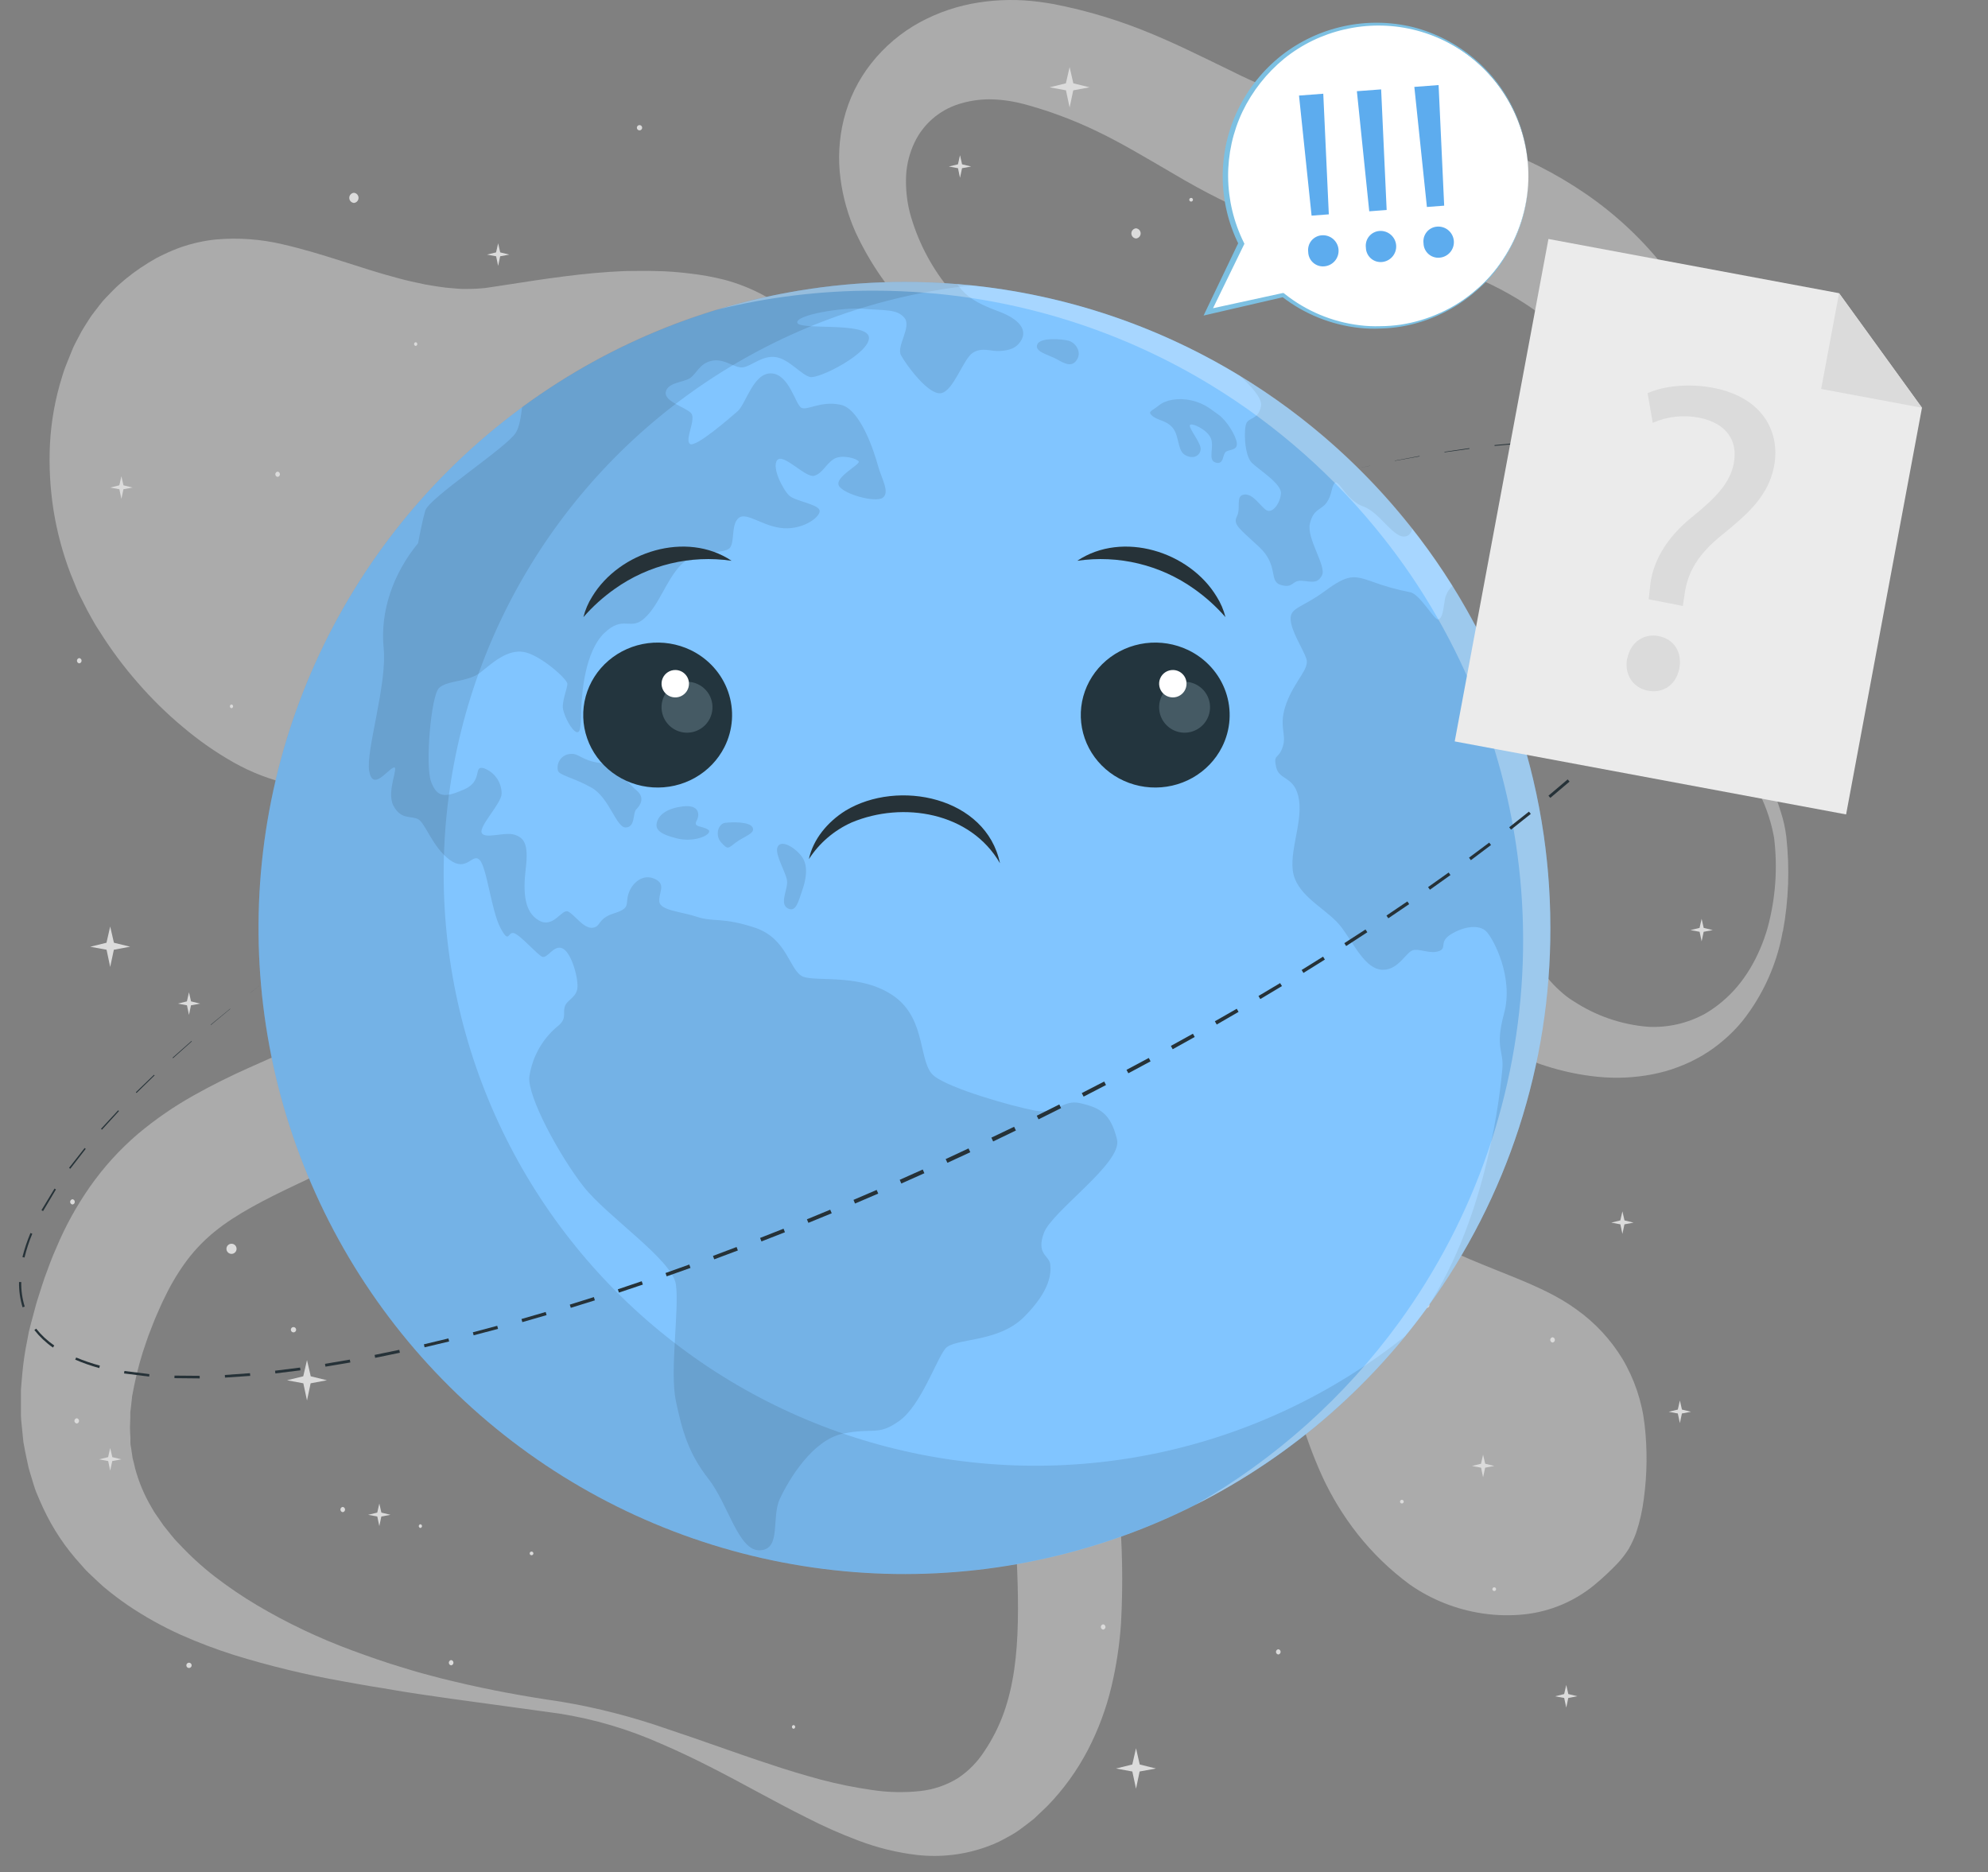 <svg width="103" height="97" viewBox="0 0 103 97" fill="none" xmlns="http://www.w3.org/2000/svg">
<rect x="0" y="0" width="103" height="97" fill="#808080" stroke="none"/>
<g id="earth-and-moon/cuate">
<g id="background-complete">
<g id="Group" opacity="0.4">
<path id="Vector" d="M91.2 41.193C90.879 40.463 90.527 39.738 90.175 39.008C89.474 37.545 88.775 36.056 88.175 34.503C87.553 32.933 87.043 31.323 86.646 29.682C86.546 29.267 86.458 28.848 86.373 28.428C86.288 28.009 86.218 27.555 86.144 27.21C85.995 26.465 85.812 25.738 85.602 25.026C85.394 24.332 85.15 23.651 84.87 22.983C84.608 22.338 84.303 21.711 83.959 21.105C83.317 19.944 82.531 18.869 81.62 17.905C79.855 16.009 77.536 14.666 74.959 13.816C74.316 13.598 73.648 13.428 72.993 13.281C72.661 13.209 72.338 13.146 72.005 13.089L71.414 12.995C71.195 12.958 70.977 12.927 70.758 12.882C68.977 12.551 67.232 12.05 65.547 11.385C63.926 10.717 62.357 9.931 60.851 9.033C59.418 8.201 58.127 7.419 56.834 6.801C56.193 6.491 55.537 6.213 54.868 5.969C54.536 5.844 54.2 5.733 53.862 5.626L53.375 5.482C53.23 5.44 53.088 5.399 52.938 5.364C52.384 5.224 51.816 5.15 51.245 5.145C50.711 5.148 50.181 5.232 49.672 5.394C49.175 5.55 48.715 5.807 48.321 6.148C47.927 6.49 47.608 6.909 47.383 7.38C47.13 7.911 46.981 8.487 46.947 9.075C46.915 9.73 46.98 10.387 47.141 11.023C47.523 12.427 48.19 13.738 49.1 14.873C50.028 16.071 51.151 17.105 52.42 17.931C53.725 18.773 55.122 19.464 56.583 19.991C58.057 20.544 59.595 20.976 61.17 21.424C62.745 21.872 64.37 22.339 66.003 23.171C66.866 23.6 67.664 24.148 68.375 24.798C68.559 24.971 68.738 25.152 68.91 25.34C69.083 25.528 69.243 25.733 69.391 25.93C69.688 26.323 69.946 26.714 70.186 27.105C71.063 28.587 71.826 30.134 72.466 31.733C72.783 32.5 73.089 33.262 73.371 34.026C73.652 34.791 73.939 35.555 74.203 36.302C75.269 39.325 76.219 42.313 77.296 45.113C77.801 46.465 78.402 47.779 79.095 49.045C79.409 49.618 79.775 50.161 80.187 50.668C80.378 50.902 80.587 51.121 80.812 51.323C80.919 51.425 81.03 51.513 81.142 51.605L81.312 51.731C81.376 51.777 81.459 51.825 81.531 51.871C82.681 52.628 84.004 53.083 85.377 53.195C86.416 53.252 87.451 53.014 88.361 52.507C88.67 52.326 88.962 52.119 89.234 51.886C90.359 50.952 91.152 49.562 91.58 48.073C91.995 46.551 92.109 44.964 91.916 43.399C91.778 42.634 91.537 41.892 91.2 41.193ZM92.364 48.261C92.062 49.956 91.344 51.55 90.276 52.9C89.991 53.247 89.676 53.569 89.335 53.861C88.99 54.164 88.618 54.434 88.223 54.669C87.413 55.149 86.526 55.484 85.602 55.661C84.674 55.839 83.725 55.882 82.784 55.787C81.859 55.695 80.945 55.503 80.061 55.215C79.949 55.178 79.842 55.147 79.727 55.104L79.357 54.959C79.117 54.858 78.883 54.745 78.654 54.621C78.205 54.381 77.776 54.105 77.372 53.795C76.979 53.502 76.607 53.181 76.258 52.836C75.911 52.502 75.592 52.155 75.286 51.803C74.147 50.425 73.175 48.917 72.39 47.31C70.85 44.222 69.847 41.055 68.985 37.936C68.766 37.156 68.57 36.377 68.373 35.601L67.792 33.299C67.594 32.541 67.408 31.785 67.196 31.056C66.984 30.326 66.779 29.606 66.53 28.948C66.405 28.618 66.274 28.304 66.137 28.02C66.069 27.878 65.999 27.747 65.929 27.618C65.859 27.489 65.774 27.36 65.689 27.234C65.311 26.694 64.856 26.213 64.339 25.805C63.247 24.932 61.838 24.217 60.386 23.593C57.468 22.322 54.285 21.319 51.383 19.565C50.654 19.124 49.951 18.641 49.277 18.119C48.599 17.587 47.958 17.009 47.359 16.389C46.104 15.124 45.078 13.65 44.328 12.034C43.936 11.155 43.673 10.223 43.548 9.269C43.41 8.243 43.467 7.201 43.714 6.196C43.977 5.134 44.463 4.141 45.14 3.282C45.827 2.411 46.683 1.687 47.656 1.155C48.609 0.639 49.643 0.292 50.714 0.128C51.747 -0.031 52.797 -0.042 53.833 0.095C54.089 0.126 54.338 0.168 54.589 0.211L55.244 0.347C55.681 0.445 56.118 0.55 56.555 0.672C57.424 0.913 58.28 1.199 59.119 1.528C60.788 2.184 62.316 2.963 63.727 3.643C65.041 4.303 66.398 4.873 67.79 5.346C69.131 5.789 70.507 6.117 71.903 6.327L73.039 6.493C73.508 6.563 73.969 6.644 74.425 6.746C75.338 6.94 76.237 7.192 77.116 7.502C78.904 8.118 80.6 8.972 82.16 10.042C83.749 11.132 85.16 12.463 86.34 13.987C87.504 15.502 88.398 17.206 88.985 19.023C89.537 20.764 89.836 22.575 89.874 24.401C89.897 25.275 89.871 26.15 89.796 27.022C89.76 27.476 89.719 27.823 89.684 28.214C89.649 28.605 89.625 28.983 89.612 29.368C89.54 30.927 89.624 32.49 89.863 34.033C89.992 34.81 90.143 35.588 90.344 36.357C90.545 37.126 90.781 37.886 91.04 38.646C91.3 39.406 91.591 40.155 91.87 40.92C92.008 41.302 92.15 41.684 92.27 42.082C92.402 42.486 92.495 42.902 92.547 43.324C92.733 44.969 92.674 46.633 92.373 48.261H92.364Z" fill="#EBEBEB"/>
<path id="Vector_2" d="M23.371 88.008L21.971 87.805C21.504 87.735 21.036 87.669 20.569 87.587C20.102 87.504 19.634 87.429 19.165 87.353C18.695 87.276 18.23 87.187 17.76 87.104C15.858 86.768 13.979 86.315 12.134 85.745C11.185 85.445 10.253 85.091 9.344 84.686C8.402 84.26 7.498 83.755 6.64 83.177C6.199 82.875 5.772 82.551 5.363 82.207C5.155 82.028 4.959 81.833 4.758 81.645C4.657 81.549 4.555 81.456 4.456 81.355L4.177 81.04C3.39 80.181 2.739 79.207 2.246 78.151C2.121 77.878 1.999 77.605 1.886 77.328C1.772 77.05 1.7 76.755 1.608 76.467C1.565 76.323 1.516 76.179 1.479 76.03L1.385 75.593C1.324 75.296 1.257 74.999 1.211 74.702L1.121 73.807C1.108 73.656 1.088 73.505 1.084 73.357V72.018C1.104 71.727 1.132 71.437 1.158 71.144C1.21 70.568 1.295 69.996 1.414 69.43L1.492 69.006L1.597 68.595L1.816 67.776C1.886 67.499 1.971 67.243 2.054 66.985C2.137 66.728 2.215 66.47 2.307 66.208C2.499 65.686 2.681 65.166 2.921 64.64C3.382 63.536 3.96 62.486 4.644 61.505C5.362 60.477 6.208 59.545 7.163 58.731C8.061 57.979 9.029 57.313 10.052 56.742C11.015 56.202 11.948 55.744 12.857 55.337C14.676 54.516 16.395 53.791 18.099 53.035C21.489 51.539 24.786 49.836 27.969 47.937L28.57 47.579L29.166 47.21C29.561 46.961 29.961 46.721 30.354 46.465L32.781 44.897C33.2 44.622 33.635 44.366 34.063 44.1C34.491 43.833 34.936 43.597 35.373 43.346C35.81 43.095 36.258 42.864 36.703 42.628C37.149 42.392 37.605 42.175 38.06 41.955C38.973 41.518 39.9 41.118 40.842 40.754L41.55 40.485L42.269 40.236C42.742 40.063 43.232 39.924 43.712 39.771C44.686 39.489 45.665 39.229 46.663 39.044C47.658 38.844 48.664 38.703 49.675 38.622C51.697 38.433 53.735 38.546 55.723 38.958C56.219 39.057 56.706 39.196 57.193 39.334L57.909 39.576C58.147 39.657 58.377 39.764 58.613 39.856C59.541 40.243 60.429 40.72 61.264 41.28C62.086 41.847 62.855 42.488 63.56 43.196C63.73 43.377 63.905 43.549 64.075 43.739L64.569 44.338C64.891 44.759 65.172 45.209 65.41 45.683C65.895 46.671 66.15 47.756 66.155 48.857C66.145 49.936 65.964 51.006 65.62 52.028C65.294 53.01 64.893 53.965 64.42 54.885C64.202 55.344 63.959 55.787 63.719 56.231L62.981 57.541C61.987 59.262 60.967 60.927 60.067 62.597C59.62 63.43 59.194 64.26 58.84 65.083C58.485 65.865 58.199 66.676 57.986 67.507C57.799 68.298 57.68 69.103 57.63 69.914C57.573 70.774 57.561 71.635 57.593 72.496L57.619 73.151L57.658 73.824C57.689 74.276 57.713 74.728 57.752 75.189L57.971 78.009C58.154 80.028 58.191 82.057 58.082 84.081C58.009 85.185 57.845 86.281 57.59 87.357C57.32 88.504 56.908 89.614 56.365 90.66C55.809 91.727 55.101 92.707 54.262 93.569C54.035 93.789 53.805 94.007 53.574 94.224C53.323 94.425 53.065 94.622 52.809 94.809C52.554 94.997 52.252 95.15 51.971 95.305C51.689 95.46 51.383 95.583 51.082 95.692C49.94 96.097 48.721 96.238 47.517 96.103C46.471 95.98 45.443 95.728 44.459 95.351C43.541 95.006 42.645 94.608 41.773 94.159C40.914 93.733 40.084 93.285 39.252 92.837C37.599 91.944 35.961 91.07 34.257 90.343C32.569 89.589 30.789 89.062 28.963 88.775L23.371 88.008ZM34.561 89.572C36.352 90.162 38.112 90.821 39.888 91.4C40.761 91.697 41.661 91.963 42.546 92.204C43.415 92.432 44.297 92.61 45.187 92.737C46.009 92.862 46.843 92.88 47.67 92.791C48.367 92.718 49.039 92.488 49.636 92.119C50.183 91.754 50.648 91.279 51.003 90.725C51.422 90.104 51.761 89.433 52.012 88.727C52.512 87.324 52.7 85.741 52.735 84.024C52.814 80.584 52.281 76.744 52.552 72.573C52.705 70.482 53.054 68.311 53.96 66.162C54.398 65.161 54.92 64.199 55.522 63.288C56.092 62.414 56.695 61.578 57.309 60.782C58.536 59.197 59.792 57.709 60.937 56.196C61.513 55.436 62.055 54.667 62.544 53.872C63.028 53.1 63.443 52.286 63.783 51.441C64.107 50.645 64.287 49.798 64.316 48.94C64.331 48.126 64.144 47.321 63.77 46.599C63.584 46.234 63.364 45.889 63.114 45.565L62.697 45.094C62.551 44.938 62.385 44.79 62.23 44.637C61.596 44.042 60.898 43.518 60.15 43.075C58.65 42.21 56.977 41.688 55.251 41.547C54.385 41.465 53.514 41.465 52.648 41.547C51.771 41.622 50.901 41.759 50.044 41.957C48.308 42.384 46.617 42.978 44.994 43.731C44.586 43.929 44.175 44.108 43.773 44.32L43.168 44.63L42.57 44.956C41.768 45.38 40.986 45.856 40.205 46.323C39.816 46.563 39.431 46.812 39.045 47.057L37.907 47.822C37.149 48.341 36.395 48.87 35.651 49.416L33.32 51.131C32.92 51.425 32.512 51.705 32.108 52.004L31.498 52.441L30.88 52.861C27.596 55.114 24.156 57.131 20.586 58.898C19.702 59.334 18.819 59.771 17.941 60.166C17.063 60.562 16.194 60.966 15.373 61.361C13.704 62.148 12.223 62.914 11.146 63.788C10.613 64.218 10.132 64.711 9.716 65.256C9.266 65.856 8.877 66.499 8.554 67.175C8.37 67.527 8.213 67.918 8.043 68.296C7.962 68.49 7.888 68.694 7.809 68.892C7.73 69.091 7.65 69.294 7.591 69.484C7.324 70.231 7.112 70.996 6.955 71.773L6.846 72.337L6.787 72.887L6.752 73.164C6.752 73.258 6.752 73.346 6.752 73.435L6.734 73.977C6.734 74.156 6.752 74.331 6.758 74.508V74.776C6.758 74.864 6.785 74.949 6.796 75.036L6.874 75.561C6.922 75.729 6.962 75.899 7.001 76.074C7.19 76.78 7.474 77.456 7.846 78.085L7.984 78.323C8.034 78.404 8.093 78.483 8.148 78.561L8.48 79.044C8.735 79.348 8.964 79.678 9.259 79.966C9.834 80.586 10.457 81.157 11.125 81.676C11.823 82.213 12.552 82.709 13.309 83.159C14.881 84.09 16.535 84.875 18.249 85.507C19.123 85.83 19.997 86.134 20.87 86.396C21.307 86.529 21.759 86.667 22.211 86.781L22.884 86.96L23.563 87.123C25.376 87.56 27.215 87.892 29.067 88.161C30.935 88.474 32.773 88.946 34.561 89.572Z" fill="#EBEBEB"/>
<path id="Vector_3" d="M37.53 14.493C36.932 14.343 36.325 14.234 35.713 14.166C35.42 14.127 35.138 14.105 34.852 14.081C34.566 14.057 34.286 14.048 34.009 14.043C33.454 14.022 32.917 14.043 32.371 14.043C30.224 14.129 28.173 14.456 26.148 14.769L25.432 14.878L25.113 14.924L24.79 14.95C24.571 14.97 24.353 14.963 24.121 14.97C23.89 14.976 23.665 14.95 23.431 14.932C23.197 14.915 22.968 14.891 22.73 14.852C22.492 14.812 22.26 14.782 22.022 14.736C21.551 14.638 21.066 14.535 20.59 14.402C18.663 13.895 16.761 13.142 14.636 12.654C13.512 12.39 12.354 12.306 11.204 12.405C10.584 12.467 9.974 12.601 9.385 12.805C9.087 12.91 8.796 13.031 8.511 13.168C8.367 13.238 8.223 13.305 8.074 13.386L7.67 13.626C7.142 13.951 6.644 14.32 6.181 14.732C5.945 14.937 5.722 15.184 5.493 15.415C5.263 15.647 5.084 15.913 4.879 16.169C4.674 16.424 4.523 16.693 4.348 16.964C4.259 17.099 4.189 17.237 4.117 17.372L3.898 17.789L3.791 18.008L3.702 18.226L3.525 18.663C3.405 18.944 3.301 19.231 3.215 19.524C2.859 20.657 2.648 21.831 2.588 23.018C2.533 24.165 2.596 25.314 2.775 26.447C2.954 27.561 3.247 28.653 3.649 29.706C3.75 29.968 3.868 30.228 3.966 30.484C4.064 30.739 4.208 30.993 4.331 31.244C4.453 31.495 4.584 31.744 4.722 31.986C4.859 32.229 4.995 32.471 5.158 32.709C5.748 33.652 6.413 34.545 7.146 35.381C7.862 36.207 8.645 36.974 9.485 37.674C10.3 38.364 11.177 38.976 12.106 39.502C13.025 40.02 14.015 40.4 15.044 40.631C16.099 40.851 17.191 40.826 18.235 40.557C19.285 40.272 20.291 39.844 21.225 39.286C23.088 38.171 24.832 36.868 26.428 35.396C27.227 34.677 27.976 33.928 28.688 33.159C28.754 33.084 28.828 33.015 28.907 32.954L29.095 32.79C29.237 32.694 29.348 32.572 29.497 32.491L29.702 32.347C29.776 32.303 29.853 32.262 29.92 32.211C30.058 32.115 30.23 32.037 30.375 31.943C31.085 31.555 31.819 31.212 32.572 30.916L33.882 30.398L34.588 30.123L35.322 29.82C35.818 29.619 36.342 29.368 36.875 29.103C37.443 28.811 37.992 28.483 38.519 28.123C39.115 27.712 39.667 27.24 40.166 26.716C40.708 26.145 41.169 25.503 41.538 24.807L41.682 24.543L41.804 24.272C41.883 24.091 41.964 23.909 42.036 23.724C42.167 23.363 42.275 22.993 42.359 22.619L42.475 22.066L42.545 21.531C42.586 21.182 42.609 20.831 42.612 20.48C42.612 20.389 42.612 20.319 42.612 20.212C42.612 20.072 42.612 19.932 42.595 19.794C42.579 19.504 42.537 19.215 42.468 18.932C42.453 18.862 42.438 18.788 42.418 18.713L42.348 18.495C42.3 18.349 42.248 18.206 42.193 18.058C42.072 17.781 41.93 17.514 41.767 17.259C41.684 17.139 41.601 17.018 41.514 16.903C41.47 16.844 41.426 16.785 41.383 16.732L41.245 16.579C41.153 16.481 41.059 16.385 40.963 16.287C40.867 16.188 40.776 16.121 40.679 16.035C40.583 15.95 40.485 15.878 40.389 15.817L40.107 15.625C40.013 15.564 39.915 15.494 39.823 15.444L39.55 15.293C38.91 14.948 38.232 14.68 37.53 14.493Z" fill="#EBEBEB"/>
<path id="Vector_4" d="M66.79 67.442C66.674 68.107 66.626 68.783 66.648 69.458C66.698 70.688 66.908 71.906 67.274 73.081C67.591 74.23 67.995 75.352 68.484 76.439C68.982 77.529 69.609 78.555 70.352 79.496C71.127 80.474 72.028 81.344 73.032 82.085C74.158 82.874 75.453 83.389 76.813 83.589C77.536 83.698 78.27 83.713 78.997 83.635C80.326 83.49 81.585 82.958 82.616 82.106C83.05 81.746 83.461 81.361 83.848 80.951C84.047 80.732 84.227 80.496 84.385 80.245C84.533 79.984 84.659 79.712 84.763 79.431C84.959 78.85 85.095 78.251 85.169 77.642C85.341 76.377 85.356 75.095 85.211 73.826C85.074 72.608 84.678 71.434 84.049 70.382C83.439 69.384 82.633 68.52 81.681 67.842C80.738 67.151 79.628 66.658 78.54 66.21C77.453 65.762 76.371 65.36 75.356 64.882C74.34 64.404 73.359 63.869 72.126 63.486C71.795 63.383 71.456 63.309 71.112 63.268C70.712 63.215 70.306 63.221 69.909 63.288C69.373 63.393 68.874 63.636 68.46 63.993C68.357 64.082 68.259 64.178 68.168 64.279C68.083 64.375 67.995 64.476 67.914 64.581C67.772 64.774 67.644 64.978 67.53 65.19C67.426 65.385 67.333 65.585 67.25 65.791C67.18 65.976 67.102 66.182 67.054 66.361L66.956 66.638L66.89 66.911C66.851 67.092 66.822 67.263 66.79 67.442Z" fill="#EBEBEB"/>
</g>
<path id="Vector_5" d="M14.871 71.509L15.716 71.666L15.906 72.557L16.094 71.666L16.939 71.509L16.099 71.303L15.906 70.463L15.712 71.303L14.871 71.509Z" fill="#DBDBDB"/>
<path id="Vector_6" d="M54.383 4.523L55.228 4.68L55.418 5.571L55.606 4.68L56.451 4.523L55.61 4.317L55.418 3.477L55.224 4.317L54.383 4.523Z" fill="#DBDBDB"/>
<path id="Vector_7" d="M57.822 91.623L58.667 91.778L58.858 92.669L59.045 91.778L59.891 91.623L59.05 91.415L58.858 90.574L58.665 91.415L57.822 91.623Z" fill="#DBDBDB"/>
<path id="Vector_8" d="M86.457 73.142L86.929 73.23L87.036 73.728L87.141 73.23L87.612 73.142L87.143 73.027L87.036 72.557L86.929 73.027L86.457 73.142Z" fill="#DBDBDB"/>
<path id="Vector_9" d="M79.994 15.334L80.466 15.424L80.571 15.92L80.676 15.424L81.15 15.334L80.678 15.221L80.571 14.751L80.464 15.221L79.994 15.334Z" fill="#DBDBDB"/>
<path id="Vector_10" d="M88.945 31.67L89.417 31.757L89.522 32.255L89.629 31.757L90.101 31.67L89.629 31.554L89.522 31.084L89.415 31.554L88.945 31.67Z" fill="#DBDBDB"/>
<path id="Vector_11" d="M5.133 75.606L5.605 75.694L5.709 76.192L5.816 75.694L6.288 75.606L5.819 75.491L5.709 75.021L5.602 75.491L5.133 75.606Z" fill="#DBDBDB"/>
<path id="Vector_12" d="M83.481 63.342L83.952 63.43L84.059 63.928L84.164 63.43L84.636 63.342L84.166 63.227L84.059 62.757L83.95 63.227L83.481 63.342Z" fill="#DBDBDB"/>
<path id="Vector_13" d="M19.074 78.479L19.548 78.568L19.653 79.064L19.758 78.568L20.232 78.479L19.76 78.365L19.653 77.895L19.546 78.365L19.074 78.479Z" fill="#DBDBDB"/>
<path id="Vector_14" d="M9.792 86.141C9.828 86.141 9.863 86.155 9.889 86.181C9.915 86.207 9.93 86.242 9.93 86.278C9.93 86.315 9.915 86.35 9.889 86.376C9.863 86.401 9.828 86.416 9.792 86.416C9.755 86.416 9.72 86.401 9.695 86.376C9.669 86.35 9.654 86.315 9.654 86.278C9.654 86.242 9.669 86.207 9.695 86.181C9.72 86.155 9.755 86.141 9.792 86.141Z" fill="#DBDBDB"/>
<path id="Vector_15" d="M73.923 67.486C73.959 67.486 73.994 67.5 74.02 67.526C74.046 67.552 74.06 67.587 74.06 67.623C74.06 67.66 74.046 67.695 74.02 67.721C73.994 67.746 73.959 67.761 73.923 67.761C73.886 67.761 73.851 67.746 73.826 67.721C73.8 67.695 73.785 67.66 73.785 67.623C73.785 67.587 73.8 67.552 73.826 67.526C73.851 67.5 73.886 67.486 73.923 67.486Z" fill="#DBDBDB"/>
<path id="Vector_16" d="M75.216 47.911C75.249 47.915 75.28 47.931 75.302 47.957C75.324 47.982 75.336 48.014 75.336 48.048C75.336 48.081 75.324 48.114 75.302 48.139C75.28 48.164 75.249 48.18 75.216 48.184C75.183 48.18 75.152 48.164 75.13 48.139C75.108 48.114 75.096 48.081 75.096 48.048C75.096 48.014 75.108 47.982 75.13 47.957C75.152 47.931 75.183 47.915 75.216 47.911Z" fill="#DBDBDB"/>
<path id="Vector_17" d="M23.374 86.005C23.407 86.009 23.438 86.025 23.46 86.051C23.482 86.076 23.494 86.108 23.494 86.142C23.494 86.175 23.482 86.207 23.46 86.233C23.438 86.258 23.407 86.274 23.374 86.278C23.341 86.274 23.31 86.258 23.288 86.233C23.266 86.207 23.254 86.175 23.254 86.142C23.254 86.108 23.266 86.076 23.288 86.051C23.31 86.025 23.341 86.009 23.374 86.005Z" fill="#DBDBDB"/>
<path id="Vector_18" d="M17.757 78.07C17.79 78.074 17.821 78.091 17.843 78.116C17.865 78.141 17.877 78.173 17.877 78.207C17.877 78.24 17.865 78.272 17.843 78.298C17.821 78.323 17.79 78.339 17.757 78.343C17.724 78.339 17.693 78.323 17.671 78.298C17.649 78.272 17.637 78.24 17.637 78.207C17.637 78.173 17.649 78.141 17.671 78.116C17.693 78.091 17.724 78.074 17.757 78.07Z" fill="#DBDBDB"/>
<path id="Vector_19" d="M80.439 69.281C80.472 69.285 80.502 69.301 80.525 69.326C80.547 69.352 80.559 69.384 80.559 69.417C80.559 69.451 80.547 69.483 80.525 69.508C80.502 69.534 80.472 69.55 80.439 69.554C80.405 69.55 80.375 69.534 80.353 69.508C80.331 69.483 80.318 69.451 80.318 69.417C80.318 69.384 80.331 69.352 80.353 69.326C80.375 69.301 80.405 69.285 80.439 69.281Z" fill="#DBDBDB"/>
<path id="Vector_20" d="M74.71 54.136C74.746 54.136 74.781 54.151 74.807 54.176C74.833 54.202 74.847 54.237 74.847 54.274C74.847 54.31 74.833 54.345 74.807 54.371C74.781 54.397 74.746 54.411 74.71 54.411C74.673 54.411 74.638 54.397 74.613 54.371C74.587 54.345 74.572 54.31 74.572 54.274C74.572 54.237 74.587 54.202 74.613 54.176C74.638 54.151 74.673 54.136 74.71 54.136Z" fill="#DBDBDB"/>
<path id="Vector_21" d="M72.633 77.701C72.659 77.701 72.683 77.711 72.701 77.729C72.719 77.747 72.729 77.772 72.729 77.797C72.729 77.823 72.719 77.847 72.701 77.865C72.683 77.883 72.659 77.893 72.633 77.893C72.608 77.893 72.583 77.883 72.565 77.865C72.547 77.847 72.537 77.823 72.537 77.797C72.537 77.772 72.547 77.747 72.565 77.729C72.583 77.711 72.608 77.701 72.633 77.701Z" fill="#DBDBDB"/>
<path id="Vector_22" d="M21.537 17.728C21.56 17.732 21.581 17.744 21.597 17.761C21.612 17.779 21.62 17.802 21.62 17.826C21.62 17.849 21.612 17.872 21.597 17.89C21.581 17.907 21.56 17.919 21.537 17.923C21.514 17.919 21.492 17.907 21.477 17.89C21.462 17.872 21.453 17.849 21.453 17.826C21.453 17.802 21.462 17.779 21.477 17.761C21.492 17.744 21.514 17.732 21.537 17.728Z" fill="#DBDBDB"/>
<path id="Vector_23" d="M21.781 78.968C21.804 78.971 21.826 78.983 21.841 79.001C21.856 79.019 21.865 79.041 21.865 79.065C21.865 79.088 21.856 79.111 21.841 79.129C21.826 79.147 21.804 79.159 21.781 79.162C21.758 79.159 21.736 79.147 21.721 79.129C21.706 79.111 21.697 79.088 21.697 79.065C21.697 79.041 21.706 79.019 21.721 79.001C21.736 78.983 21.758 78.971 21.781 78.968Z" fill="#DBDBDB"/>
<path id="Vector_24" d="M4.676 49.049L5.521 49.204L5.709 50.095L5.899 49.204L6.744 49.047L5.903 48.842L5.709 48.001L5.517 48.842L4.676 49.049Z" fill="#DBDBDB"/>
<path id="Vector_25" d="M85.053 27.279L85.898 27.435L86.086 28.326L86.274 27.435L87.119 27.279L86.278 27.072L86.086 26.231L85.894 27.072L85.053 27.279Z" fill="#DBDBDB"/>
<path id="Vector_26" d="M49.16 8.627L49.634 8.714L49.739 9.212L49.844 8.714L50.318 8.627L49.846 8.513L49.739 8.041L49.632 8.513L49.16 8.627Z" fill="#DBDBDB"/>
<path id="Vector_27" d="M5.711 25.259L6.185 25.347L6.29 25.845L6.395 25.347L6.869 25.259L6.397 25.143L6.29 24.674L6.183 25.143L5.711 25.259Z" fill="#DBDBDB"/>
<path id="Vector_28" d="M14.384 24.434C14.417 24.438 14.448 24.454 14.47 24.479C14.492 24.504 14.504 24.537 14.504 24.57C14.504 24.604 14.492 24.636 14.47 24.661C14.448 24.686 14.417 24.702 14.384 24.707C14.351 24.702 14.32 24.686 14.298 24.661C14.276 24.636 14.264 24.604 14.264 24.57C14.264 24.537 14.276 24.504 14.298 24.479C14.32 24.454 14.351 24.438 14.384 24.434Z" fill="#DBDBDB"/>
<path id="Vector_29" d="M3.976 73.477C4.009 73.481 4.04 73.497 4.062 73.522C4.084 73.547 4.096 73.58 4.096 73.613C4.096 73.647 4.084 73.679 4.062 73.704C4.04 73.729 4.009 73.746 3.976 73.75C3.943 73.746 3.912 73.729 3.89 73.704C3.868 73.679 3.855 73.647 3.855 73.613C3.855 73.58 3.868 73.547 3.89 73.522C3.912 73.497 3.943 73.481 3.976 73.477Z" fill="#DBDBDB"/>
<path id="Vector_30" d="M15.206 68.752C15.242 68.752 15.277 68.767 15.303 68.793C15.329 68.819 15.344 68.854 15.344 68.89C15.344 68.927 15.329 68.962 15.303 68.987C15.277 69.013 15.242 69.028 15.206 69.028C15.169 69.028 15.134 69.013 15.109 68.987C15.083 68.962 15.068 68.927 15.068 68.89C15.068 68.854 15.083 68.819 15.109 68.793C15.134 68.767 15.169 68.752 15.206 68.752Z" fill="#DBDBDB"/>
<path id="Vector_31" d="M4.107 34.094C4.14 34.098 4.17 34.114 4.193 34.14C4.215 34.165 4.227 34.197 4.227 34.231C4.227 34.264 4.215 34.297 4.193 34.322C4.17 34.347 4.14 34.363 4.107 34.367C4.073 34.363 4.043 34.347 4.021 34.322C3.999 34.297 3.986 34.264 3.986 34.231C3.986 34.197 3.999 34.165 4.021 34.14C4.043 34.114 4.073 34.098 4.107 34.094Z" fill="#DBDBDB"/>
<path id="Vector_32" d="M33.134 6.48C33.17 6.48 33.205 6.494 33.231 6.52C33.257 6.546 33.271 6.581 33.271 6.617C33.271 6.654 33.257 6.689 33.231 6.715C33.205 6.74 33.17 6.755 33.134 6.755C33.097 6.755 33.062 6.74 33.036 6.715C33.011 6.689 32.996 6.654 32.996 6.617C32.996 6.581 33.011 6.546 33.036 6.52C33.062 6.494 33.097 6.48 33.134 6.48Z" fill="#DBDBDB"/>
<path id="Vector_33" d="M27.54 80.383C27.565 80.383 27.589 80.393 27.607 80.411C27.625 80.429 27.636 80.454 27.636 80.479C27.636 80.505 27.625 80.529 27.607 80.547C27.589 80.565 27.565 80.575 27.54 80.575C27.514 80.575 27.489 80.565 27.471 80.547C27.453 80.529 27.443 80.505 27.443 80.479C27.443 80.454 27.453 80.429 27.471 80.411C27.489 80.393 27.514 80.383 27.54 80.383Z" fill="#DBDBDB"/>
<path id="Vector_34" d="M87.584 48.186L88.058 48.274L88.163 48.772L88.268 48.274L88.739 48.186L88.27 48.073L88.163 47.601L88.056 48.073L87.584 48.186Z" fill="#DBDBDB"/>
<path id="Vector_35" d="M61.713 10.252C61.739 10.252 61.763 10.262 61.781 10.28C61.799 10.298 61.809 10.323 61.809 10.348C61.809 10.373 61.799 10.398 61.781 10.416C61.763 10.434 61.739 10.444 61.713 10.444C61.688 10.444 61.663 10.434 61.645 10.416C61.627 10.398 61.617 10.373 61.617 10.348C61.617 10.323 61.627 10.298 61.645 10.28C61.663 10.262 61.688 10.252 61.713 10.252Z" fill="#DBDBDB"/>
<path id="Vector_36" d="M41.115 89.371C41.138 89.374 41.159 89.386 41.175 89.404C41.19 89.422 41.199 89.445 41.199 89.468C41.199 89.492 41.19 89.514 41.175 89.532C41.159 89.55 41.138 89.562 41.115 89.565C41.092 89.562 41.07 89.55 41.055 89.532C41.04 89.514 41.031 89.492 41.031 89.468C41.031 89.445 41.04 89.422 41.055 89.404C41.07 89.386 41.092 89.374 41.115 89.371Z" fill="#DBDBDB"/>
<path id="Vector_37" d="M82.162 31.093C82.188 31.093 82.212 31.103 82.231 31.121C82.249 31.139 82.259 31.164 82.259 31.189C82.259 31.215 82.249 31.239 82.231 31.257C82.212 31.275 82.188 31.285 82.162 31.285C82.137 31.285 82.113 31.275 82.095 31.257C82.076 31.239 82.066 31.215 82.066 31.189C82.066 31.164 82.076 31.139 82.095 31.121C82.113 31.103 82.137 31.093 82.162 31.093Z" fill="#DBDBDB"/>
<path id="Vector_38" d="M66.275 6.657C66.298 6.66 66.32 6.672 66.335 6.69C66.35 6.708 66.359 6.73 66.359 6.754C66.359 6.777 66.35 6.8 66.335 6.818C66.32 6.836 66.298 6.848 66.275 6.851C66.252 6.848 66.231 6.836 66.215 6.818C66.2 6.8 66.191 6.777 66.191 6.754C66.191 6.73 66.2 6.708 66.215 6.69C66.231 6.672 66.252 6.66 66.275 6.657Z" fill="#DBDBDB"/>
<path id="Vector_39" d="M58.858 11.829C58.923 11.835 58.984 11.865 59.029 11.914C59.073 11.963 59.098 12.026 59.098 12.092C59.098 12.158 59.073 12.222 59.029 12.27C58.984 12.319 58.923 12.349 58.858 12.355C58.792 12.349 58.731 12.319 58.686 12.27C58.642 12.222 58.617 12.158 58.617 12.092C58.617 12.026 58.642 11.963 58.686 11.914C58.731 11.865 58.792 11.835 58.858 11.829Z" fill="#DBDBDB"/>
<path id="Vector_40" d="M82.256 38.475C82.326 38.475 82.392 38.503 82.442 38.552C82.491 38.601 82.518 38.668 82.518 38.738C82.518 38.807 82.491 38.874 82.442 38.923C82.392 38.972 82.326 39 82.256 39C82.187 39 82.12 38.972 82.071 38.923C82.022 38.874 81.994 38.807 81.994 38.738C81.994 38.668 82.022 38.601 82.071 38.552C82.12 38.503 82.187 38.475 82.256 38.475Z" fill="#DBDBDB"/>
<path id="Vector_41" d="M11.995 64.436C12.064 64.436 12.131 64.464 12.18 64.513C12.229 64.562 12.257 64.629 12.257 64.699C12.257 64.768 12.229 64.835 12.18 64.884C12.131 64.933 12.064 64.961 11.995 64.961C11.925 64.961 11.858 64.933 11.809 64.884C11.76 64.835 11.732 64.768 11.732 64.699C11.732 64.629 11.76 64.562 11.809 64.513C11.858 64.464 11.925 64.436 11.995 64.436Z" fill="#DBDBDB"/>
<path id="Vector_42" d="M25.232 13.19L25.704 13.277L25.809 13.775L25.914 13.277L26.388 13.19L25.916 13.076L25.809 12.604L25.702 13.076L25.232 13.19Z" fill="#DBDBDB"/>
<path id="Vector_43" d="M66.23 85.444C66.263 85.448 66.293 85.464 66.316 85.489C66.338 85.514 66.35 85.547 66.35 85.58C66.35 85.614 66.338 85.646 66.316 85.671C66.293 85.697 66.263 85.713 66.23 85.717C66.196 85.713 66.166 85.697 66.144 85.671C66.122 85.646 66.109 85.614 66.109 85.58C66.109 85.547 66.122 85.514 66.144 85.489C66.166 85.464 66.196 85.448 66.23 85.444Z" fill="#DBDBDB"/>
<path id="Vector_44" d="M57.156 84.153C57.189 84.157 57.219 84.174 57.241 84.199C57.264 84.224 57.276 84.256 57.276 84.29C57.276 84.323 57.264 84.355 57.241 84.381C57.219 84.406 57.189 84.422 57.156 84.426C57.122 84.422 57.092 84.406 57.069 84.381C57.047 84.355 57.035 84.323 57.035 84.29C57.035 84.256 57.047 84.224 57.069 84.199C57.092 84.174 57.122 84.157 57.156 84.153Z" fill="#DBDBDB"/>
<path id="Vector_45" d="M76.264 75.949L76.736 76.037L76.84 76.535L76.947 76.037L77.419 75.949L76.95 75.834L76.84 75.364L76.733 75.834L76.264 75.949Z" fill="#DBDBDB"/>
<path id="Vector_46" d="M80.57 87.882L81.042 87.969L81.149 88.467L81.254 87.969L81.726 87.879L81.256 87.766L81.149 87.296L81.04 87.766L80.57 87.882Z" fill="#DBDBDB"/>
<path id="Vector_47" d="M77.418 82.235C77.444 82.235 77.468 82.246 77.486 82.263C77.504 82.281 77.514 82.306 77.514 82.332C77.514 82.357 77.504 82.381 77.486 82.399C77.468 82.417 77.444 82.428 77.418 82.428C77.393 82.428 77.368 82.417 77.35 82.399C77.332 82.381 77.322 82.357 77.322 82.332C77.322 82.306 77.332 82.281 77.35 82.263C77.368 82.246 77.393 82.235 77.418 82.235Z" fill="#DBDBDB"/>
<path id="Vector_48" d="M9.215 51.995L9.687 52.083L9.791 52.581L9.896 52.083L10.37 51.995L9.898 51.88L9.791 51.41L9.684 51.88L9.215 51.995Z" fill="#DBDBDB"/>
<path id="Vector_49" d="M3.755 62.13C3.788 62.134 3.819 62.15 3.841 62.175C3.863 62.201 3.875 62.233 3.875 62.267C3.875 62.3 3.863 62.332 3.841 62.358C3.819 62.383 3.788 62.399 3.755 62.403C3.722 62.399 3.691 62.383 3.669 62.358C3.647 62.332 3.635 62.3 3.635 62.267C3.635 62.233 3.647 62.201 3.669 62.175C3.691 62.15 3.722 62.134 3.755 62.13Z" fill="#DBDBDB"/>
<path id="Vector_50" d="M11.994 36.497C12.017 36.5 12.038 36.512 12.054 36.53C12.069 36.548 12.078 36.57 12.078 36.594C12.078 36.617 12.069 36.64 12.054 36.658C12.038 36.676 12.017 36.688 11.994 36.691C11.971 36.688 11.949 36.676 11.934 36.658C11.919 36.64 11.91 36.617 11.91 36.594C11.91 36.57 11.919 36.548 11.934 36.53C11.949 36.512 11.971 36.5 11.994 36.497Z" fill="#DBDBDB"/>
<path id="Vector_51" d="M18.336 9.988C18.402 9.994 18.463 10.024 18.507 10.073C18.552 10.121 18.576 10.185 18.576 10.251C18.576 10.317 18.552 10.38 18.507 10.429C18.463 10.478 18.402 10.508 18.336 10.514C18.27 10.508 18.209 10.478 18.165 10.429C18.12 10.38 18.096 10.317 18.096 10.251C18.096 10.185 18.12 10.121 18.165 10.073C18.209 10.024 18.27 9.994 18.336 9.988Z" fill="#DBDBDB"/>
<g id="speech-bubble">
<path id="Vector_52" d="M79.184 9.342C79.142 10.796 78.697 12.211 77.897 13.427C77.098 14.643 75.977 15.613 74.659 16.229C73.34 16.845 71.876 17.083 70.431 16.915C68.985 16.748 67.614 16.182 66.472 15.281L62.596 16.15L64.303 12.615C63.771 11.547 63.49 10.371 63.482 9.178C63.473 7.985 63.736 6.805 64.251 5.729C64.766 4.652 65.52 3.708 66.455 2.966C67.39 2.225 68.482 1.706 69.647 1.45C70.813 1.193 72.021 1.206 73.181 1.486C74.341 1.767 75.421 2.308 76.341 3.069C77.26 3.83 77.994 4.79 78.487 5.877C78.98 6.964 79.218 8.149 79.184 9.342Z" fill="white"/>
<path id="Vector_53" d="M79.185 9.341C79.146 10.795 78.705 12.21 77.912 13.428C77.525 14.044 77.046 14.595 76.489 15.062C75.947 15.543 75.338 15.946 74.683 16.256C74.027 16.573 73.33 16.796 72.612 16.917C72.253 16.977 71.89 17.012 71.526 17.021C71.162 17.039 70.797 17.029 70.434 16.989C68.97 16.832 67.578 16.27 66.415 15.367L66.509 15.388L62.641 16.283L62.359 16.348L62.484 16.086L64.178 12.546L64.188 12.681C63.644 11.593 63.357 10.394 63.35 9.178C63.343 7.961 63.616 6.759 64.147 5.665C64.678 4.574 65.449 3.617 66.402 2.866C67.353 2.124 68.461 1.608 69.641 1.355C70.821 1.102 72.043 1.119 73.216 1.406C74.377 1.706 75.456 2.262 76.375 3.033C77.292 3.802 78.021 4.77 78.508 5.863C78.995 6.956 79.226 8.146 79.185 9.341ZM79.185 9.341C79.223 8.152 78.987 6.969 78.496 5.885C78.004 4.801 77.27 3.844 76.351 3.089C75.431 2.333 74.35 1.799 73.191 1.528C72.032 1.257 70.826 1.256 69.666 1.524C68.518 1.784 67.444 2.303 66.529 3.043C65.622 3.788 64.887 4.721 64.377 5.777C63.875 6.836 63.62 7.993 63.63 9.164C63.641 10.343 63.919 11.504 64.441 12.561L64.475 12.628L64.442 12.696L62.722 16.226L62.569 16.029L66.449 15.184L66.502 15.18L66.543 15.212C67.664 16.109 69.013 16.676 70.439 16.85C70.794 16.895 71.153 16.911 71.511 16.899C71.87 16.897 72.228 16.87 72.582 16.818C73.294 16.707 73.986 16.499 74.641 16.199C75.297 15.903 75.906 15.512 76.45 15.039C77.004 14.576 77.485 14.032 77.877 13.425C78.682 12.211 79.135 10.797 79.185 9.341Z" fill="#7CC0E2"/>
<path id="Vector_54" d="M67.779 13.052C67.766 12.949 67.773 12.844 67.802 12.743C67.83 12.643 67.879 12.549 67.945 12.468C68.012 12.387 68.094 12.321 68.187 12.273C68.28 12.225 68.381 12.197 68.486 12.19C68.699 12.174 68.91 12.244 69.072 12.383C69.234 12.523 69.335 12.721 69.351 12.934C69.367 13.148 69.297 13.359 69.158 13.521C69.018 13.683 68.82 13.783 68.607 13.799C68.502 13.808 68.398 13.796 68.299 13.762C68.2 13.729 68.109 13.675 68.031 13.605C67.953 13.535 67.891 13.45 67.848 13.355C67.805 13.26 67.781 13.157 67.779 13.052ZM67.954 11.172L67.303 4.951L68.56 4.856L68.847 11.105L67.954 11.172Z" fill="#5DACEE"/>
<path id="Vector_55" d="M70.768 12.828C70.754 12.725 70.761 12.62 70.79 12.519C70.818 12.419 70.867 12.325 70.933 12.245C70.999 12.164 71.08 12.098 71.173 12.05C71.266 12.002 71.367 11.973 71.471 11.966C71.684 11.95 71.895 12.019 72.057 12.159C72.22 12.298 72.32 12.497 72.336 12.71C72.352 12.923 72.282 13.134 72.143 13.296C72.003 13.459 71.805 13.559 71.592 13.575C71.488 13.583 71.383 13.57 71.285 13.537C71.186 13.503 71.095 13.45 71.018 13.38C70.941 13.31 70.879 13.225 70.836 13.13C70.793 13.035 70.769 12.932 70.768 12.828ZM70.942 10.947L70.301 4.725L71.558 4.631L71.844 10.879L70.942 10.947Z" fill="#5DACEE"/>
<path id="Vector_56" d="M73.754 12.604C73.74 12.5 73.748 12.395 73.776 12.294C73.805 12.194 73.854 12.1 73.92 12.019C73.986 11.938 74.068 11.872 74.161 11.824C74.254 11.776 74.356 11.748 74.46 11.741C74.674 11.725 74.885 11.795 75.047 11.934C75.209 12.074 75.309 12.272 75.325 12.485C75.341 12.699 75.272 12.91 75.132 13.072C74.993 13.234 74.795 13.334 74.581 13.35C74.477 13.359 74.372 13.347 74.273 13.313C74.174 13.28 74.083 13.226 74.005 13.156C73.928 13.086 73.866 13.001 73.822 12.906C73.779 12.811 73.756 12.708 73.754 12.604ZM73.929 10.723L73.278 4.502L74.535 4.407L74.824 10.655L73.929 10.723Z" fill="#5DACEE"/>
</g>
</g>
<g id="Earth">
<path id="Vector_57" d="M80.326 48.073C80.341 55.142 78.106 62.032 73.944 67.746C70.579 72.379 66.081 76.072 60.88 78.471C55.68 80.869 49.951 81.893 44.242 81.445C38.532 80.996 33.034 79.09 28.271 75.909C23.509 72.728 19.643 68.378 17.043 63.276C14.442 58.174 13.194 52.489 13.418 46.767C13.643 41.044 15.331 35.475 18.323 30.592C21.315 25.709 25.51 21.675 30.506 18.876C35.503 16.077 41.134 14.607 46.861 14.607C47.778 14.607 48.687 14.643 49.589 14.716C54.77 15.133 59.783 16.758 64.222 19.462C67.652 21.549 70.68 24.232 73.162 27.387C77.81 33.279 80.334 40.568 80.326 48.073Z" fill="#81C5FF"/>
<g id="Group_2" opacity="0.1">
<path id="Vector_58" d="M54.088 63.869C53.667 64.994 54.368 65.039 54.416 65.509C54.464 65.979 54.416 66.868 53.057 68.228C51.699 69.589 49.447 69.305 48.98 69.869C48.512 70.432 47.713 72.822 46.588 73.617C45.463 74.412 45.278 73.946 43.683 74.272C42.089 74.597 40.87 76.661 40.407 77.646C39.944 78.632 40.501 80.267 39.376 80.318C38.251 80.368 37.736 77.928 36.705 76.615C35.674 75.303 35.346 74.132 35.018 72.584C34.691 71.035 35.204 67.802 35.018 66.538C34.833 65.273 31.456 63.023 30.237 61.475C29.019 59.926 27.33 56.836 27.424 55.796C27.567 54.795 28.066 53.88 28.831 53.219C29.392 52.795 29.158 52.563 29.252 52.186C29.346 51.808 29.816 51.718 29.907 51.249C29.999 50.779 29.628 49.375 29.158 49.141C28.689 48.907 28.361 49.702 28.081 49.562C27.802 49.423 26.957 48.438 26.627 48.344C26.297 48.25 26.393 48.953 25.924 48.062C25.454 47.171 25.223 44.921 24.847 44.548C24.471 44.174 24.192 45.203 23.3 44.548C22.409 43.892 22.034 42.626 21.66 42.438C21.287 42.25 20.769 42.484 20.382 41.734C19.996 40.985 20.721 39.624 20.382 39.769C20.044 39.913 19.317 40.987 19.129 39.954C18.941 38.921 20.066 35.455 19.878 33.581C19.69 31.707 20.347 29.737 21.66 28.145C21.66 28.145 21.846 27.114 22.034 26.456C22.221 25.799 26.253 23.18 26.721 22.426C26.917 22.112 26.983 21.62 27.053 21.092C32.792 16.867 39.735 14.594 46.861 14.607C47.778 14.607 48.688 14.643 49.589 14.716C49.62 14.76 49.65 14.802 49.681 14.841C50.087 15.356 50.526 15.684 51.714 16.123C52.902 16.562 53.182 17.121 52.931 17.591C52.68 18.06 52.276 18.152 51.806 18.185C51.336 18.218 50.9 17.966 50.401 18.279C49.904 18.591 49.401 20.277 48.744 20.371C48.086 20.465 46.933 18.873 46.682 18.405C46.431 17.938 47.245 16.938 46.861 16.468C46.477 15.998 45.808 16.092 44.745 15.998C43.681 15.905 41.215 16.313 41.307 16.719C41.398 17.125 44.932 16.656 45.02 17.468C45.107 18.281 42.427 19.652 41.962 19.53C41.497 19.408 40.87 18.593 40.18 18.499C39.489 18.405 38.93 18.969 38.498 19.03C38.065 19.091 37.556 18.563 36.899 18.687C36.242 18.812 36.087 19.373 35.744 19.594C35.401 19.814 34.586 19.812 34.494 20.312C34.403 20.812 35.525 21.094 35.805 21.404C36.084 21.714 35.462 22.778 35.744 22.997C36.025 23.215 37.775 21.686 38.212 21.31C38.648 20.935 39.024 19.31 39.959 19.345C40.894 19.38 41.211 20.97 41.521 21.127C41.831 21.284 42.521 20.751 43.554 20.97C44.587 21.188 45.301 23.44 45.489 24.126C45.677 24.811 46.116 25.502 45.74 25.784C45.365 26.065 43.679 25.596 43.46 25.157C43.242 24.718 44.585 24.064 44.491 23.907C44.397 23.75 43.617 23.532 43.209 23.776C42.801 24.021 42.615 24.532 42.178 24.65C41.741 24.768 40.584 23.462 40.271 23.835C39.959 24.209 40.584 25.399 40.896 25.681C41.208 25.963 42.366 26.118 42.46 26.43C42.554 26.742 41.678 27.428 40.614 27.367C39.551 27.306 38.679 26.493 38.271 26.836C37.862 27.179 38.085 28.086 37.803 28.398C37.522 28.71 35.99 28.492 35.241 29.304C34.492 30.117 34.149 31.336 33.398 32.024C32.646 32.712 32.306 31.836 31.303 32.803C30.301 33.771 30.148 35.929 30.117 36.678C30.087 37.427 30.117 38.021 29.866 37.927C29.615 37.834 29.272 37.178 29.178 36.772C29.084 36.366 29.396 35.68 29.396 35.429C29.396 35.178 27.957 33.9 27.114 33.773C26.271 33.647 25.52 34.334 24.897 34.835C24.275 35.335 23.15 35.241 22.741 35.647C22.333 36.053 22.02 39.648 22.333 40.492C22.645 41.335 23.051 41.335 24.052 40.898C25.052 40.461 24.489 39.616 25.083 39.806C25.349 39.906 25.579 40.085 25.741 40.319C25.903 40.553 25.99 40.831 25.989 41.116C25.989 41.617 24.803 42.803 24.958 43.148C25.113 43.493 26.146 43.084 26.647 43.242C27.147 43.399 27.396 43.709 27.241 44.989C27.086 46.269 27.177 47.269 27.927 47.691C28.676 48.112 29.099 47.081 29.427 47.223C29.755 47.365 30.224 48.112 30.692 48.066C31.159 48.02 30.927 47.597 31.817 47.317C32.705 47.038 32.38 46.847 32.568 46.286C32.756 45.725 33.317 45.253 33.926 45.535C34.536 45.817 34.114 46.238 34.16 46.708C34.206 47.177 35.285 47.223 36.126 47.503C36.967 47.782 37.436 47.503 39.125 48.066C40.813 48.63 40.905 50.316 41.608 50.598C42.311 50.88 44.655 50.41 46.343 51.629C48.032 52.847 47.562 55.097 48.405 55.752C49.248 56.408 52.389 57.301 53.608 57.535C54.827 57.768 55.014 56.925 55.997 57.159C56.98 57.393 57.546 57.674 57.873 59.035C58.173 60.236 54.506 62.744 54.088 63.869Z" fill="black"/>
<path id="Vector_59" d="M28.902 39.902C28.933 40.166 29.715 40.278 30.65 40.808C31.584 41.339 31.93 42.901 32.43 42.87C32.93 42.84 32.775 42.121 32.963 41.933C33.15 41.745 33.461 41.339 32.963 40.933C32.465 40.527 31.975 39.651 31.062 39.526C30.149 39.402 29.992 39.026 29.586 39.059C29.482 39.06 29.38 39.084 29.287 39.129C29.194 39.174 29.111 39.239 29.046 39.32C28.981 39.401 28.934 39.494 28.909 39.595C28.884 39.696 28.882 39.8 28.902 39.902Z" fill="black"/>
<path id="Vector_60" d="M34.059 42.527C33.921 42.91 34.059 43.182 35.059 43.434C36.059 43.685 36.996 43.182 36.684 42.979C36.372 42.776 35.902 42.87 36.09 42.527C36.278 42.184 36.214 41.682 35.402 41.776C34.589 41.87 34.194 42.176 34.059 42.527Z" fill="black"/>
<path id="Vector_61" d="M37.558 42.632C37.215 42.682 37.025 43.276 37.37 43.652C37.715 44.028 37.713 43.964 38.119 43.652C38.526 43.34 39.15 43.182 38.993 42.87C38.836 42.558 37.905 42.584 37.558 42.632Z" fill="black"/>
<path id="Vector_62" d="M40.276 43.91C40.429 43.44 41.213 43.91 41.558 44.401C41.903 44.892 41.746 45.62 41.558 46.148C41.37 46.677 41.245 47.304 40.806 47.055C40.367 46.806 40.839 46.054 40.776 45.618C40.713 45.181 40.151 44.292 40.276 43.91Z" fill="black"/>
<path id="Vector_63" d="M53.743 17.842C53.58 18.233 54.338 18.373 54.774 18.622C55.211 18.871 55.556 19.028 55.805 18.622C56.054 18.215 55.714 17.748 55.368 17.654C55.023 17.56 53.901 17.466 53.743 17.842Z" fill="black"/>
<path id="Vector_64" d="M59.648 21.496C59.937 21.802 60.43 21.747 60.773 22.184C61.116 22.621 60.992 23.372 61.429 23.59C61.865 23.809 62.178 23.59 62.208 23.278C62.239 22.966 61.584 22.186 61.647 22.029C61.71 21.872 62.553 22.247 62.739 22.715C62.925 23.182 62.551 23.84 62.988 23.966C63.425 24.093 63.331 23.529 63.519 23.403C63.707 23.276 64.113 23.341 64.082 22.966C64.052 22.59 63.549 21.778 63.145 21.496C62.741 21.214 62.425 20.904 61.739 20.747C61.053 20.589 60.395 20.716 60.05 20.998C59.705 21.28 59.472 21.31 59.648 21.496Z" fill="black"/>
<path id="Vector_65" d="M73.169 27.387C73.149 27.513 73.087 27.628 72.992 27.714C72.337 28.184 71.555 26.559 70.648 26.246C69.742 25.934 69.338 24.779 69.148 25.028C68.958 25.277 69.023 25.622 68.742 26.028C68.46 26.434 68.056 26.34 67.868 27.12C67.68 27.9 68.742 29.337 68.493 29.807C68.244 30.276 67.931 30.119 67.429 30.088C66.927 30.058 67.023 30.495 66.367 30.307C65.712 30.119 66.273 29.306 65.243 28.341C64.212 27.376 63.867 27.183 64.087 26.747C64.308 26.31 63.993 25.685 64.461 25.622C64.928 25.558 65.306 26.246 65.618 26.434C65.93 26.622 66.337 26.059 66.367 25.561C66.398 25.063 65.275 24.375 64.867 23.986C64.458 23.597 64.43 22.186 64.587 21.904C64.745 21.623 65.212 21.716 65.336 21.031C65.409 20.627 64.771 19.952 64.229 19.465C67.658 21.55 70.686 24.233 73.169 27.387Z" fill="black"/>
<path id="Vector_66" d="M77.836 55.401C77.93 54.4 77.432 54.337 77.93 52.493C78.428 50.65 77.399 48.682 77.025 48.276C76.652 47.87 75.837 47.994 75.18 48.4C74.522 48.807 74.994 49.119 74.555 49.274C74.116 49.429 73.681 49.18 73.275 49.211C72.869 49.241 72.493 50.274 71.62 50.242C70.746 50.209 70.183 48.962 69.525 48.071C68.868 47.179 67.524 46.618 67.088 45.524C66.651 44.43 67.494 42.743 67.306 41.461C67.118 40.179 66.275 40.461 66.118 39.742C65.96 39.024 66.244 39.369 66.463 38.681C66.681 37.993 66.212 37.619 66.651 36.431C67.09 35.243 67.869 34.649 67.682 34.118C67.494 33.587 66.9 32.714 66.869 32.089C66.838 31.464 67.463 31.495 68.649 30.619C69.835 29.743 70.15 29.807 71.052 30.119C71.702 30.36 72.37 30.548 73.05 30.68C73.583 30.774 74.302 32.15 74.52 32.087C74.739 32.023 74.771 31.619 74.865 31.025C74.924 30.767 75.059 30.532 75.254 30.353C78.782 36.008 80.543 42.587 80.31 49.249C80.077 55.91 77.861 62.351 73.946 67.746C77.124 62.881 77.742 56.401 77.836 55.401Z" fill="black"/>
</g>
<path id="Vector_67" opacity="0.1" d="M72.786 69.235C69.216 73.61 64.597 77.011 59.359 79.12C54.12 81.23 48.434 81.979 42.828 81.299C37.222 80.62 31.879 78.533 27.297 75.232C22.715 71.932 19.042 67.526 16.621 62.425C14.2 57.323 13.109 51.692 13.45 46.055C13.79 40.418 15.552 34.96 18.57 30.187C21.588 25.414 25.765 21.483 30.712 18.759C35.658 16.035 41.213 14.606 46.86 14.607C47.778 14.607 48.687 14.643 49.588 14.716C49.837 14.736 50.086 14.758 50.333 14.786C45.603 15.301 41.058 16.909 37.057 19.484C33.056 22.059 29.709 25.529 27.281 29.621C24.852 33.712 23.409 38.313 23.066 43.058C22.723 47.804 23.488 52.564 25.302 56.962C27.116 61.361 29.928 65.277 33.517 68.401C37.105 71.525 41.371 73.771 45.978 74.962C50.584 76.152 55.405 76.255 60.058 75.261C64.71 74.267 69.068 72.204 72.786 69.235Z" fill="black"/>
<path id="Vector_68" opacity="0.3" d="M80.326 48.073C80.341 55.142 78.106 62.032 73.944 67.746C70.806 72.055 66.689 75.557 61.931 77.963C66.078 75.592 69.676 72.37 72.487 68.508C76.427 63.084 78.658 56.607 78.894 49.907C79.131 43.207 77.362 36.59 73.815 30.901C73.171 29.867 72.469 28.869 71.714 27.913C69.218 24.741 66.174 22.042 62.726 19.943C58.257 17.222 53.212 15.588 47.996 15.171C47.094 15.096 46.177 15.059 45.255 15.059C42.532 15.057 39.818 15.386 37.174 16.038C40.315 15.088 43.579 14.606 46.861 14.607C47.778 14.607 48.687 14.643 49.589 14.716C57.965 15.399 65.778 19.209 71.474 25.39C77.169 31.57 80.329 39.668 80.326 48.073Z" fill="white"/>
<path id="Vector_69" d="M51.809 44.722C50.28 42.079 46.785 41.496 44.125 42.61C43.219 43.016 42.45 43.675 41.91 44.508C42.128 43.479 42.875 42.584 43.801 42.002C46.536 40.345 51.094 41.291 51.809 44.722Z" fill="#263238"/>
<path id="Vector_70" d="M37.904 29.053C35.773 28.74 33.604 29.262 31.849 30.51C31.252 30.931 30.707 31.423 30.227 31.973C30.32 31.598 30.474 31.239 30.681 30.912C32.09 28.575 35.562 27.485 37.904 29.053Z" fill="#263238"/>
<path id="Vector_71" d="M55.815 29.053C58.156 27.485 61.629 28.575 63.038 30.912C63.245 31.239 63.398 31.598 63.492 31.973C63.011 31.423 62.466 30.931 61.869 30.51C60.114 29.262 57.945 28.74 55.815 29.053Z" fill="#263238"/>
<path id="Vector_72" d="M37.534 38.704C37.197 39.37 36.665 39.925 36.004 40.297C35.344 40.669 34.585 40.841 33.823 40.793C33.062 40.745 32.332 40.478 31.727 40.026C31.121 39.574 30.667 38.957 30.422 38.254C30.176 37.55 30.151 36.791 30.348 36.074C30.546 35.356 30.957 34.712 31.531 34.222C32.105 33.732 32.815 33.419 33.571 33.322C34.328 33.226 35.097 33.35 35.781 33.678C36.697 34.119 37.397 34.896 37.725 35.838C38.054 36.78 37.985 37.811 37.534 38.704Z" fill="#23353E"/>
<path id="Vector_73" d="M63.313 38.704C62.977 39.37 62.444 39.925 61.784 40.297C61.123 40.669 60.364 40.841 59.603 40.793C58.841 40.745 58.112 40.478 57.506 40.026C56.901 39.574 56.446 38.957 56.201 38.254C55.956 37.55 55.93 36.791 56.127 36.074C56.325 35.356 56.737 34.712 57.31 34.222C57.884 33.732 58.594 33.419 59.351 33.322C60.107 33.226 60.876 33.35 61.56 33.678C62.477 34.119 63.176 34.896 63.505 35.838C63.834 36.78 63.765 37.811 63.313 38.704Z" fill="#23353E"/>
<path id="Vector_74" d="M36.782 37.216C36.667 37.451 36.486 37.647 36.261 37.778C36.036 37.91 35.777 37.972 35.516 37.957C35.256 37.941 35.006 37.849 34.798 37.691C34.59 37.533 34.433 37.318 34.348 37.071C34.263 36.825 34.252 36.558 34.318 36.306C34.384 36.053 34.524 35.826 34.719 35.653C34.914 35.48 35.156 35.368 35.414 35.333C35.673 35.297 35.936 35.339 36.171 35.453C36.327 35.528 36.466 35.634 36.581 35.764C36.697 35.893 36.785 36.044 36.842 36.208C36.898 36.372 36.922 36.545 36.912 36.718C36.902 36.891 36.857 37.06 36.782 37.216Z" fill="#455A64"/>
<path id="Vector_75" d="M62.561 37.216C62.447 37.451 62.266 37.647 62.04 37.778C61.815 37.91 61.556 37.972 61.295 37.957C61.035 37.941 60.785 37.849 60.577 37.691C60.369 37.533 60.213 37.318 60.127 37.071C60.042 36.825 60.032 36.558 60.098 36.306C60.164 36.053 60.303 35.826 60.498 35.653C60.693 35.48 60.935 35.368 61.194 35.333C61.452 35.297 61.715 35.339 61.95 35.453C62.106 35.528 62.246 35.634 62.361 35.764C62.476 35.893 62.564 36.044 62.621 36.208C62.678 36.372 62.702 36.545 62.691 36.718C62.681 36.891 62.637 37.06 62.561 37.216Z" fill="#455A64"/>
<path id="Vector_76" d="M35.696 35.404C35.7 35.546 35.66 35.686 35.584 35.806C35.507 35.925 35.396 36.019 35.266 36.075C35.135 36.131 34.991 36.146 34.852 36.119C34.712 36.093 34.584 36.025 34.483 35.924C34.383 35.824 34.315 35.696 34.288 35.556C34.261 35.417 34.277 35.272 34.333 35.142C34.389 35.011 34.483 34.901 34.602 34.824C34.722 34.747 34.861 34.708 35.003 34.712C35.186 34.716 35.359 34.79 35.488 34.919C35.617 35.048 35.692 35.222 35.696 35.404Z" fill="white"/>
<path id="Vector_77" d="M61.475 35.404C61.479 35.546 61.44 35.686 61.363 35.806C61.286 35.925 61.176 36.019 61.045 36.075C60.915 36.131 60.77 36.146 60.631 36.119C60.491 36.093 60.363 36.025 60.263 35.924C60.162 35.824 60.094 35.696 60.068 35.556C60.041 35.417 60.056 35.272 60.112 35.142C60.168 35.011 60.262 34.901 60.381 34.824C60.501 34.747 60.641 34.708 60.783 34.712C60.965 34.716 61.139 34.79 61.267 34.919C61.397 35.048 61.471 35.222 61.475 35.404Z" fill="white"/>
</g>
<g id="Circle">
<path id="Vector_78" d="M70.342 24.268L70.982 24.128V24.132L70.342 24.268Z" fill="#263238"/>
<path id="Vector_79" d="M72.262 23.866L73.548 23.623L73.55 23.643L72.264 23.877L72.262 23.866Z" fill="#263238"/>
<path id="Vector_80" d="M74.838 23.407L76.131 23.219L76.135 23.252L74.842 23.433L74.838 23.407Z" fill="#263238"/>
<path id="Vector_81" d="M77.432 23.06L78.733 22.935L78.738 22.983L77.436 23.101L77.432 23.06Z" fill="#263238"/>
<path id="Vector_82" d="M80.039 22.852L81.345 22.817L81.347 22.881L80.041 22.909L80.039 22.852Z" fill="#263238"/>
<path id="Vector_83" d="M82.655 22.837L83.961 22.929L83.952 23.007L82.65 22.907L82.655 22.837Z" fill="#263238"/>
<path id="Vector_84" d="M85.257 23.11C85.689 23.187 86.115 23.288 86.535 23.411L86.509 23.499C86.092 23.375 85.669 23.274 85.242 23.195L85.257 23.11Z" fill="#263238"/>
<path id="Vector_85" d="M87.765 23.872C88.165 24.057 88.543 24.286 88.892 24.556L88.825 24.641C88.487 24.375 88.121 24.148 87.732 23.964L87.765 23.872Z" fill="#263238"/>
<path id="Vector_86" d="M89.793 25.521L89.957 25.81C90.014 25.904 90.065 26.003 90.108 26.105C90.196 26.307 90.266 26.518 90.315 26.734L90.206 26.76C90.157 26.55 90.09 26.346 90.005 26.148C89.963 26.05 89.914 25.954 89.859 25.862L89.699 25.582L89.793 25.521Z" fill="#263238"/>
<path id="Vector_87" d="M90.416 28.048C90.383 28.487 90.305 28.921 90.182 29.344L90.068 29.311C90.189 28.896 90.266 28.47 90.298 28.04L90.416 28.048Z" fill="#263238"/>
<path id="Vector_88" d="M89.732 30.578L89.141 31.748L89.031 31.687L89.621 30.53L89.732 30.578Z" fill="#263238"/>
<path id="Vector_89" d="M88.447 32.864L87.687 33.93L87.582 33.852L88.342 32.792L88.447 32.864Z" fill="#263238"/>
<path id="Vector_90" d="M86.873 34.955L86.014 35.944L85.916 35.855L86.77 34.87L86.873 34.955Z" fill="#263238"/>
<path id="Vector_91" d="M85.125 36.903L84.206 37.834L84.107 37.735L85.027 36.807L85.125 36.903Z" fill="#263238"/>
<path id="Vector_92" d="M83.265 38.742L82.301 39.627L82.203 39.517L83.166 38.637L83.265 38.742Z" fill="#263238"/>
<path id="Vector_93" d="M81.321 40.492L80.323 41.337L80.227 41.223L81.222 40.38L81.321 40.492Z" fill="#263238"/>
<path id="Vector_94" d="M81.321 38.477L80.323 39.322L80.227 39.208L81.222 38.365L81.321 38.477Z" fill="#263238"/>
<path id="Vector_95" d="M79.312 42.167L78.287 42.982L78.193 42.859L79.216 42.049L79.312 42.167Z" fill="#263238"/>
<path id="Vector_96" d="M77.251 43.779L76.207 44.565L76.111 44.434L77.157 43.654L77.251 43.779Z" fill="#263238"/>
<path id="Vector_97" d="M75.15 45.336L74.086 46.094L73.99 45.959L75.056 45.203L75.15 45.336Z" fill="#263238"/>
<path id="Vector_98" d="M73.011 46.841L71.93 47.575L71.834 47.433L72.917 46.701L73.011 46.841Z" fill="#263238"/>
<path id="Vector_99" d="M70.843 48.298L69.746 49.012L69.65 48.863L70.747 48.154L70.843 48.298Z" fill="#263238"/>
<path id="Vector_100" d="M68.643 49.713L67.533 50.406L67.439 50.253L68.549 49.562L68.643 49.713Z" fill="#263238"/>
<path id="Vector_101" d="M66.42 51.087L65.297 51.76L65.203 51.6L66.324 50.932L66.42 51.087Z" fill="#263238"/>
<path id="Vector_102" d="M64.171 52.424L63.039 53.079L62.943 52.911L64.077 52.262L64.171 52.424Z" fill="#263238"/>
<path id="Vector_103" d="M61.9 53.723L60.758 54.359L60.664 54.186L61.806 53.555L61.9 53.723Z" fill="#263238"/>
<path id="Vector_104" d="M59.612 54.986L58.461 55.604L58.365 55.427L59.519 54.811L59.612 54.986Z" fill="#263238"/>
<path id="Vector_105" d="M57.303 56.213L56.143 56.814L56.047 56.63L57.209 56.032L57.303 56.213Z" fill="#263238"/>
<path id="Vector_106" d="M54.977 57.408L53.807 57.991L53.715 57.803L54.883 57.22L54.977 57.408Z" fill="#263238"/>
<path id="Vector_107" d="M52.635 58.568L51.457 59.136L51.363 58.939L52.541 58.376L52.635 58.568Z" fill="#263238"/>
<path id="Vector_108" d="M50.272 59.695L49.086 60.243L48.996 60.049L50.18 59.498L50.272 59.695Z" fill="#263238"/>
<path id="Vector_109" d="M47.893 60.782L46.698 61.316L46.615 61.123L47.808 60.59L47.893 60.782Z" fill="#263238"/>
<path id="Vector_110" d="M45.503 61.837L44.299 62.353L44.221 62.163L45.42 61.648L45.503 61.837Z" fill="#263238"/>
<path id="Vector_111" d="M43.093 62.857L41.883 63.353L41.807 63.17L43.014 62.672L43.093 62.857Z" fill="#263238"/>
<path id="Vector_112" d="M40.669 63.84L39.451 64.316L39.381 64.135L40.597 63.657L40.669 63.84Z" fill="#263238"/>
<path id="Vector_113" d="M38.23 64.784L37.005 65.243L36.94 65.066L38.163 64.605L38.23 64.784Z" fill="#263238"/>
<path id="Vector_114" d="M35.776 65.688L34.542 66.125L34.48 65.952L35.712 65.513L35.776 65.688Z" fill="#263238"/>
<path id="Vector_115" d="M33.307 66.551L32.067 66.966L32.01 66.796L33.248 66.378L33.307 66.551Z" fill="#263238"/>
<path id="Vector_116" d="M30.821 67.368L29.574 67.756L29.521 67.59L30.769 67.2L30.821 67.368Z" fill="#263238"/>
<path id="Vector_117" d="M28.319 68.134L27.063 68.497L27.018 68.335L28.271 67.971L28.319 68.134Z" fill="#263238"/>
<path id="Vector_118" d="M25.804 68.846L24.54 69.18L24.498 69.023L25.761 68.687L25.804 68.846Z" fill="#263238"/>
<path id="Vector_119" d="M23.271 69.499L21.998 69.801L21.963 69.646L23.232 69.342L23.271 69.499Z" fill="#263238"/>
<path id="Vector_120" d="M20.719 70.083L19.437 70.347L19.408 70.196L20.686 69.932L20.719 70.083Z" fill="#263238"/>
<path id="Vector_121" d="M18.153 70.587L16.862 70.803L16.838 70.657L18.124 70.439L18.153 70.587Z" fill="#263238"/>
<path id="Vector_122" d="M15.567 70.993L14.267 71.155L14.252 71.013L15.547 70.852L15.567 70.993Z" fill="#263238"/>
<path id="Vector_123" d="M12.965 71.282L11.657 71.371L11.65 71.234L12.952 71.142L12.965 71.282Z" fill="#263238"/>
<path id="Vector_124" d="M10.348 71.413L9.037 71.4L9.041 71.267L10.345 71.278L10.348 71.413Z" fill="#263238"/>
<path id="Vector_125" d="M7.728 71.319L6.426 71.155L6.448 71.028L7.741 71.19L7.728 71.319Z" fill="#263238"/>
<path id="Vector_126" d="M5.143 70.878C4.719 70.761 4.303 70.615 3.898 70.441L3.946 70.33C4.346 70.497 4.756 70.637 5.174 70.749L5.143 70.878Z" fill="#263238"/>
<path id="Vector_127" d="M2.742 69.814C2.379 69.561 2.055 69.255 1.781 68.907L1.873 68.835C2.141 69.172 2.458 69.466 2.812 69.709L2.742 69.814Z" fill="#263238"/>
<path id="Vector_128" d="M1.171 67.73C1.041 67.306 0.979 66.864 0.987 66.42H1.101C1.092 66.85 1.153 67.279 1.28 67.691L1.171 67.73Z" fill="#263238"/>
<path id="Vector_129" d="M1.162 65.125C1.269 64.7 1.409 64.283 1.579 63.88L1.673 63.917C1.507 64.317 1.372 64.73 1.269 65.151L1.162 65.125Z" fill="#263238"/>
<path id="Vector_130" d="M2.148 62.698L2.826 61.578L2.898 61.623L2.231 62.744L2.148 62.698Z" fill="#263238"/>
<path id="Vector_131" d="M3.578 60.505L4.386 59.476L4.441 59.52L3.641 60.551L3.578 60.505Z" fill="#263238"/>
<path id="Vector_132" d="M5.234 58.483L6.123 57.522L6.163 57.561L5.282 58.526L5.234 58.483Z" fill="#263238"/>
<path id="Vector_133" d="M7.039 56.589L7.98 55.682L8.009 55.713L7.074 56.624L7.039 56.589Z" fill="#263238"/>
<path id="Vector_134" d="M8.941 54.798L9.922 53.931L9.937 53.953L8.963 54.822L8.941 54.798Z" fill="#263238"/>
<path id="Vector_135" d="M10.918 53.086L11.927 52.258L11.934 52.266L10.929 53.101L10.918 53.086Z" fill="#263238"/>
<path id="Vector_136" d="M12.969 51.434L13.486 51.032L12.971 51.436L12.969 51.434Z" fill="#263238"/>
</g>
<path id="Vector_137" d="M95.648 42.194L75.37 38.411L80.226 12.381L95.284 15.19L99.579 21.124L95.648 42.194Z" fill="#EBEBEB"/>
<path id="Vector_138" d="M95.283 15.19L99.578 21.125L94.356 20.151L95.283 15.19Z" fill="#DBDBDB"/>
<path id="Vector_139" d="M85.42 31.047L85.487 30.449C85.587 29.2 86.252 27.942 87.645 26.802C88.899 25.792 89.632 25.03 89.829 24.004C90.051 22.849 89.475 21.939 88.053 21.642C87.237 21.482 86.392 21.573 85.63 21.904L85.362 20.373C86.22 19.974 87.573 19.86 88.773 20.095C91.378 20.598 92.246 22.433 91.917 24.154C91.621 25.695 90.547 26.638 89.211 27.72C87.987 28.705 87.434 29.632 87.279 30.799L87.188 31.393L85.42 31.047ZM84.31 34.12C84.472 33.283 85.151 32.802 85.943 32.956C86.736 33.11 87.168 33.801 87.006 34.641C86.852 35.433 86.215 35.943 85.377 35.782C84.577 35.628 84.151 34.911 84.303 34.119L84.31 34.12Z" fill="#DBDBDB"/>
</g>
</svg>

